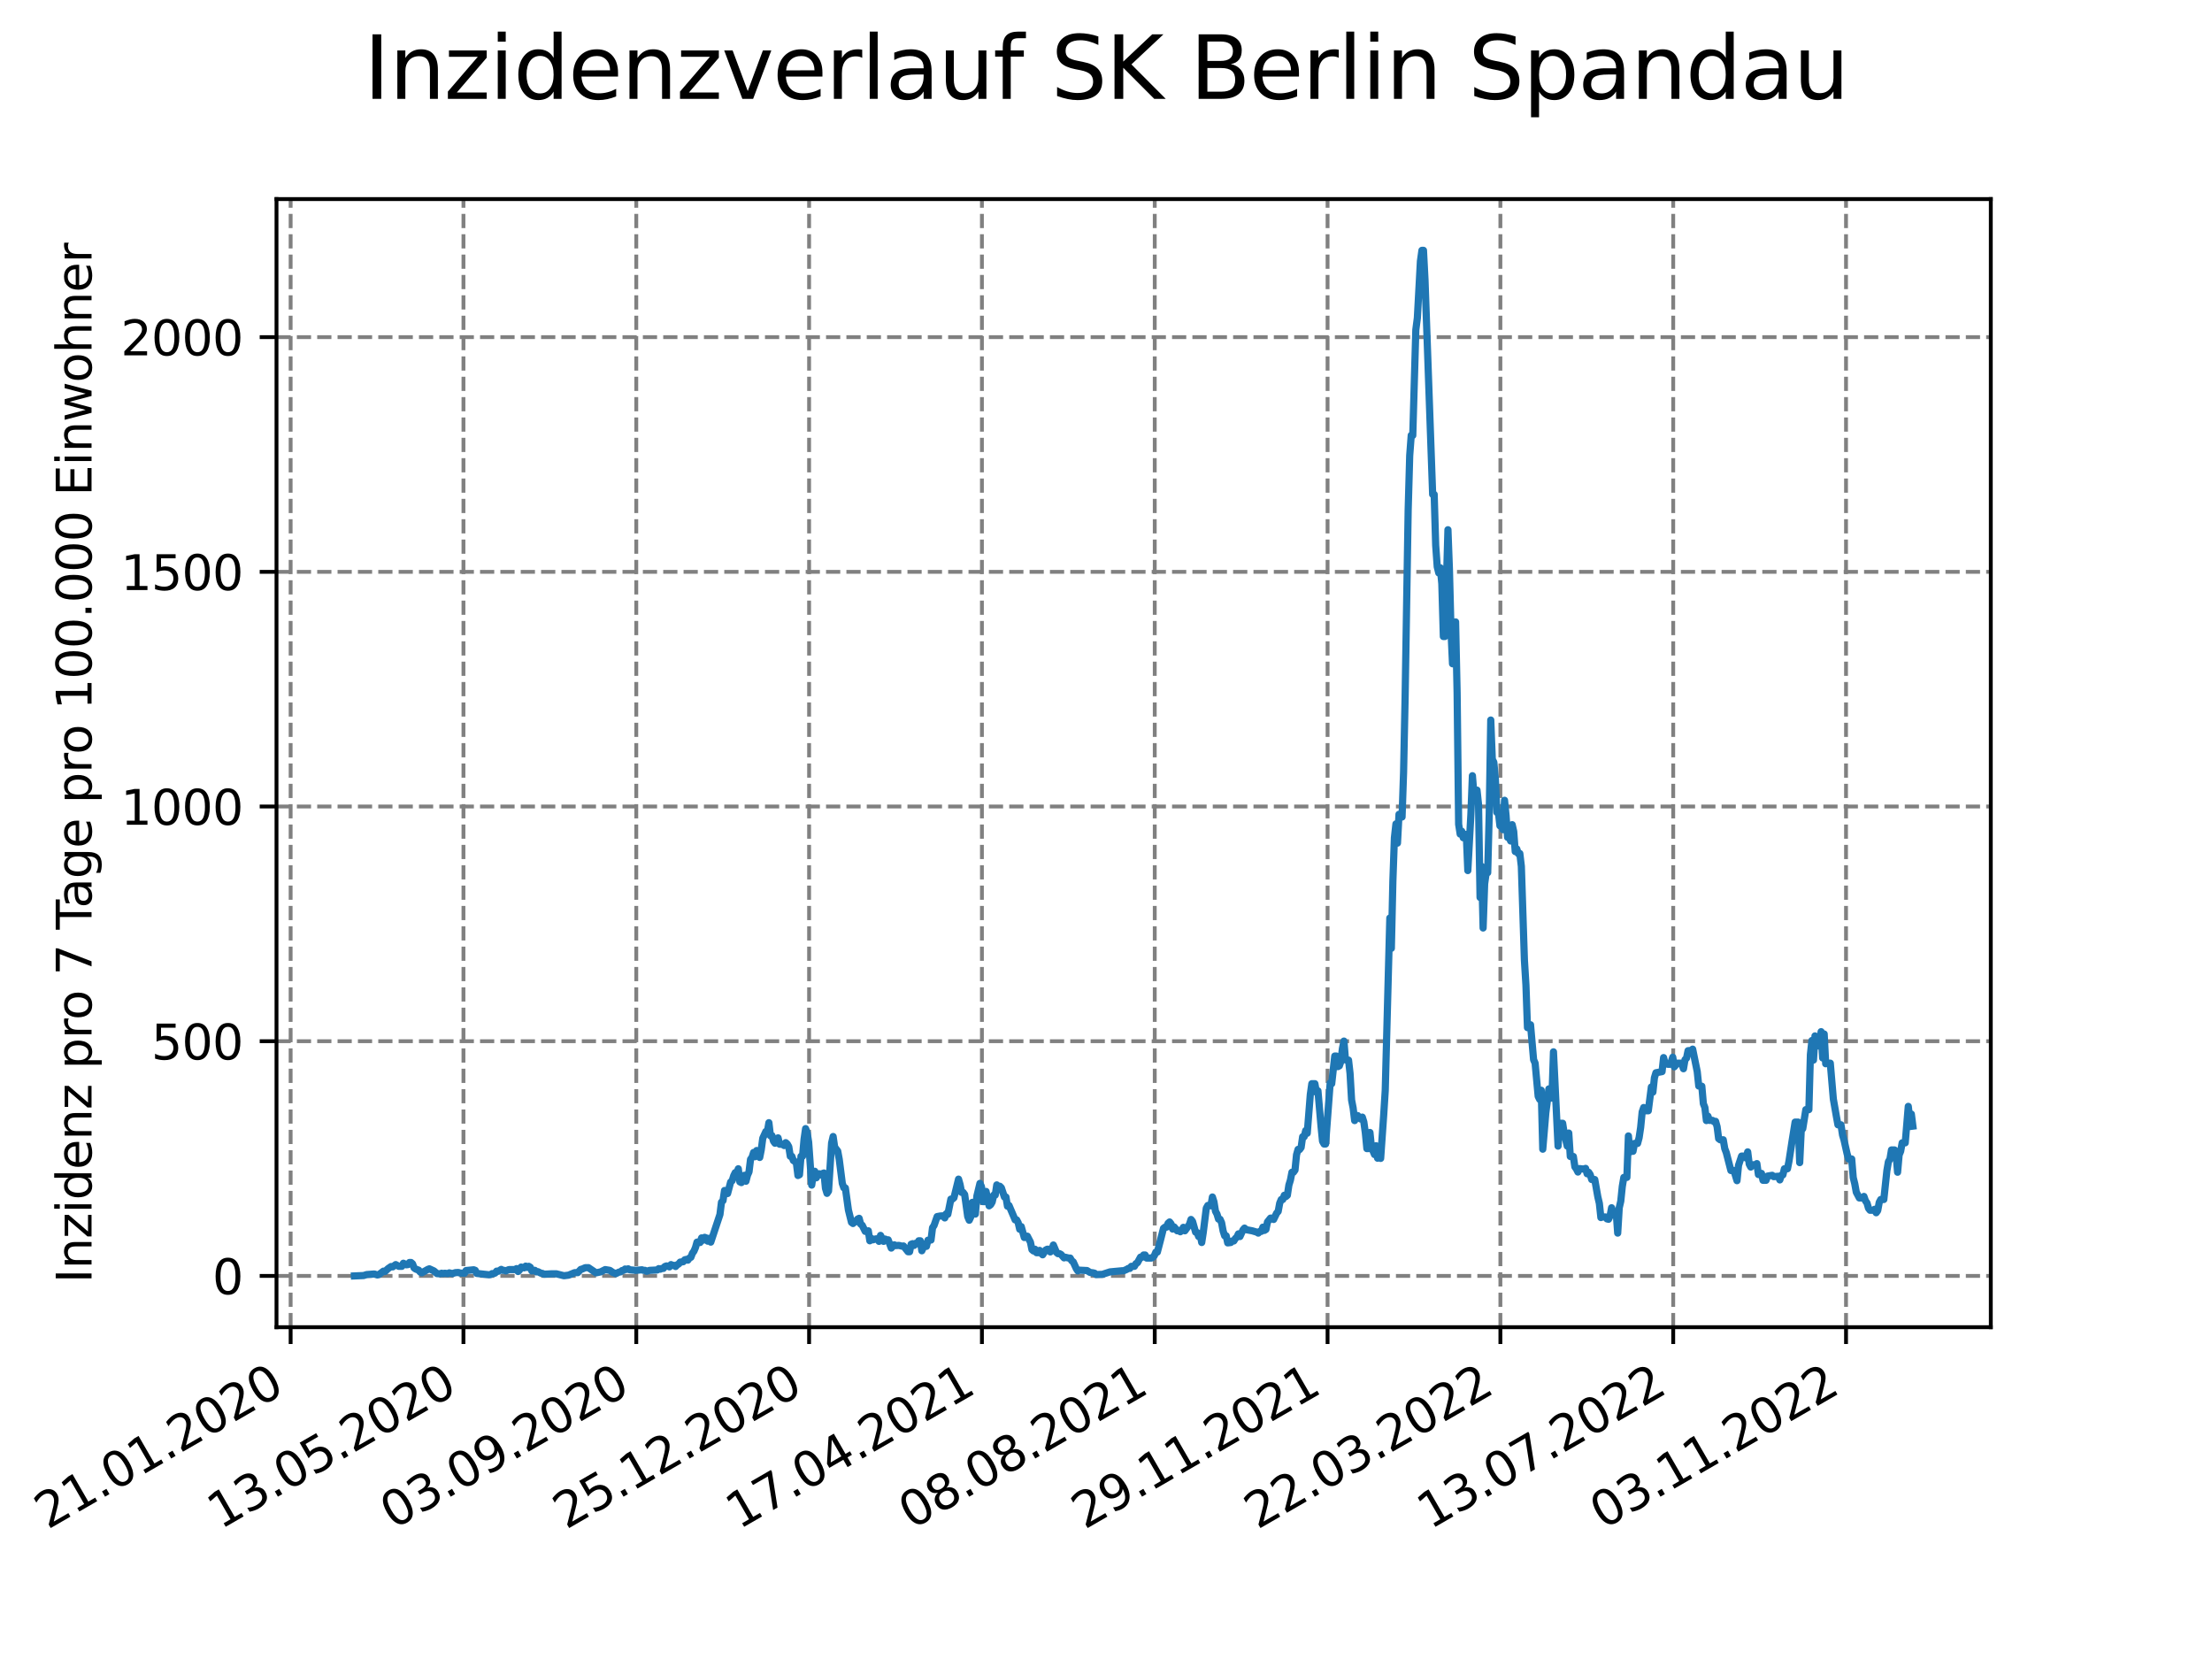 <?xml version="1.0" encoding="utf-8" standalone="no"?>
<!DOCTYPE svg PUBLIC "-//W3C//DTD SVG 1.1//EN"
  "http://www.w3.org/Graphics/SVG/1.1/DTD/svg11.dtd">
<svg xmlns:xlink="http://www.w3.org/1999/xlink" width="460.8pt" height="345.6pt" viewBox="0 0 460.8 345.6" xmlns="http://www.w3.org/2000/svg" version="1.1">
 <defs>
  <style type="text/css">*{stroke-linejoin: round; stroke-linecap: butt}</style>
 </defs>
 <g id="figure_1">
  <g id="patch_1">
   <path d="M 0 345.6 
L 460.8 345.6 
L 460.8 0 
L 0 0 
z
" style="fill: #ffffff"/>
  </g>
  <g id="axes_1">
   <g id="patch_2">
    <path d="M 57.6 276.48 
L 414.72 276.48 
L 414.72 41.472 
L 57.6 41.472 
z
" style="fill: #ffffff"/>
   </g>
   <g id="matplotlib.axis_1">
    <g id="xtick_1">
     <g id="line2d_1">
      <path d="M 60.544 276.48 
L 60.544 41.472 
" clip-path="url(#p9d4cff9868)" style="fill: none; stroke-dasharray: 2.96,1.28; stroke-dashoffset: 0; stroke: #808080; stroke-width: 0.8"/>
     </g>
     <g id="line2d_2">
      <defs>
       <path id="me81d58a08f" d="M 0 0 
L 0 3.5 
" style="stroke: #000000; stroke-width: 0.8"/>
      </defs>
      <g>
       <use xlink:href="#me81d58a08f" x="60.544" y="276.48" style="stroke: #000000; stroke-width: 0.8"/>
      </g>
     </g>
     <g id="text_1">
      <!-- 21.01.2020 -->
      <g transform="translate(9.919 318.689) rotate(-30) scale(0.1 -0.1)">
       <defs>
        <path id="DejaVuSans-32" d="M 1228 531 
L 3431 531 
L 3431 0 
L 469 0 
L 469 531 
Q 828 903 1448 1529 
Q 2069 2156 2228 2338 
Q 2531 2678 2651 2914 
Q 2772 3150 2772 3378 
Q 2772 3750 2511 3984 
Q 2250 4219 1831 4219 
Q 1534 4219 1204 4116 
Q 875 4013 500 3803 
L 500 4441 
Q 881 4594 1212 4672 
Q 1544 4750 1819 4750 
Q 2544 4750 2975 4387 
Q 3406 4025 3406 3419 
Q 3406 3131 3298 2873 
Q 3191 2616 2906 2266 
Q 2828 2175 2409 1742 
Q 1991 1309 1228 531 
z
" transform="scale(0.016)"/>
        <path id="DejaVuSans-31" d="M 794 531 
L 1825 531 
L 1825 4091 
L 703 3866 
L 703 4441 
L 1819 4666 
L 2450 4666 
L 2450 531 
L 3481 531 
L 3481 0 
L 794 0 
L 794 531 
z
" transform="scale(0.016)"/>
        <path id="DejaVuSans-2e" d="M 684 794 
L 1344 794 
L 1344 0 
L 684 0 
L 684 794 
z
" transform="scale(0.016)"/>
        <path id="DejaVuSans-30" d="M 2034 4250 
Q 1547 4250 1301 3770 
Q 1056 3291 1056 2328 
Q 1056 1369 1301 889 
Q 1547 409 2034 409 
Q 2525 409 2770 889 
Q 3016 1369 3016 2328 
Q 3016 3291 2770 3770 
Q 2525 4250 2034 4250 
z
M 2034 4750 
Q 2819 4750 3233 4129 
Q 3647 3509 3647 2328 
Q 3647 1150 3233 529 
Q 2819 -91 2034 -91 
Q 1250 -91 836 529 
Q 422 1150 422 2328 
Q 422 3509 836 4129 
Q 1250 4750 2034 4750 
z
" transform="scale(0.016)"/>
       </defs>
       <use xlink:href="#DejaVuSans-32"/>
       <use xlink:href="#DejaVuSans-31" x="63.623"/>
       <use xlink:href="#DejaVuSans-2e" x="127.246"/>
       <use xlink:href="#DejaVuSans-30" x="159.033"/>
       <use xlink:href="#DejaVuSans-31" x="222.656"/>
       <use xlink:href="#DejaVuSans-2e" x="286.279"/>
       <use xlink:href="#DejaVuSans-32" x="318.066"/>
       <use xlink:href="#DejaVuSans-30" x="381.689"/>
       <use xlink:href="#DejaVuSans-32" x="445.312"/>
       <use xlink:href="#DejaVuSans-30" x="508.936"/>
      </g>
     </g>
    </g>
    <g id="xtick_2">
     <g id="line2d_3">
      <path d="M 96.546 276.48 
L 96.546 41.472 
" clip-path="url(#p9d4cff9868)" style="fill: none; stroke-dasharray: 2.96,1.28; stroke-dashoffset: 0; stroke: #808080; stroke-width: 0.8"/>
     </g>
     <g id="line2d_4">
      <g>
       <use xlink:href="#me81d58a08f" x="96.546" y="276.48" style="stroke: #000000; stroke-width: 0.8"/>
      </g>
     </g>
     <g id="text_2">
      <!-- 13.05.2020 -->
      <g transform="translate(45.921 318.689) rotate(-30) scale(0.1 -0.1)">
       <defs>
        <path id="DejaVuSans-33" d="M 2597 2516 
Q 3050 2419 3304 2112 
Q 3559 1806 3559 1356 
Q 3559 666 3084 287 
Q 2609 -91 1734 -91 
Q 1441 -91 1130 -33 
Q 819 25 488 141 
L 488 750 
Q 750 597 1062 519 
Q 1375 441 1716 441 
Q 2309 441 2620 675 
Q 2931 909 2931 1356 
Q 2931 1769 2642 2001 
Q 2353 2234 1838 2234 
L 1294 2234 
L 1294 2753 
L 1863 2753 
Q 2328 2753 2575 2939 
Q 2822 3125 2822 3475 
Q 2822 3834 2567 4026 
Q 2313 4219 1838 4219 
Q 1578 4219 1281 4162 
Q 984 4106 628 3988 
L 628 4550 
Q 988 4650 1302 4700 
Q 1616 4750 1894 4750 
Q 2613 4750 3031 4423 
Q 3450 4097 3450 3541 
Q 3450 3153 3228 2886 
Q 3006 2619 2597 2516 
z
" transform="scale(0.016)"/>
        <path id="DejaVuSans-35" d="M 691 4666 
L 3169 4666 
L 3169 4134 
L 1269 4134 
L 1269 2991 
Q 1406 3038 1543 3061 
Q 1681 3084 1819 3084 
Q 2600 3084 3056 2656 
Q 3513 2228 3513 1497 
Q 3513 744 3044 326 
Q 2575 -91 1722 -91 
Q 1428 -91 1123 -41 
Q 819 9 494 109 
L 494 744 
Q 775 591 1075 516 
Q 1375 441 1709 441 
Q 2250 441 2565 725 
Q 2881 1009 2881 1497 
Q 2881 1984 2565 2268 
Q 2250 2553 1709 2553 
Q 1456 2553 1204 2497 
Q 953 2441 691 2322 
L 691 4666 
z
" transform="scale(0.016)"/>
       </defs>
       <use xlink:href="#DejaVuSans-31"/>
       <use xlink:href="#DejaVuSans-33" x="63.623"/>
       <use xlink:href="#DejaVuSans-2e" x="127.246"/>
       <use xlink:href="#DejaVuSans-30" x="159.033"/>
       <use xlink:href="#DejaVuSans-35" x="222.656"/>
       <use xlink:href="#DejaVuSans-2e" x="286.279"/>
       <use xlink:href="#DejaVuSans-32" x="318.066"/>
       <use xlink:href="#DejaVuSans-30" x="381.689"/>
       <use xlink:href="#DejaVuSans-32" x="445.312"/>
       <use xlink:href="#DejaVuSans-30" x="508.936"/>
      </g>
     </g>
    </g>
    <g id="xtick_3">
     <g id="line2d_5">
      <path d="M 132.548 276.48 
L 132.548 41.472 
" clip-path="url(#p9d4cff9868)" style="fill: none; stroke-dasharray: 2.96,1.28; stroke-dashoffset: 0; stroke: #808080; stroke-width: 0.8"/>
     </g>
     <g id="line2d_6">
      <g>
       <use xlink:href="#me81d58a08f" x="132.548" y="276.48" style="stroke: #000000; stroke-width: 0.8"/>
      </g>
     </g>
     <g id="text_3">
      <!-- 03.09.2020 -->
      <g transform="translate(81.923 318.689) rotate(-30) scale(0.1 -0.1)">
       <defs>
        <path id="DejaVuSans-39" d="M 703 97 
L 703 672 
Q 941 559 1184 500 
Q 1428 441 1663 441 
Q 2288 441 2617 861 
Q 2947 1281 2994 2138 
Q 2813 1869 2534 1725 
Q 2256 1581 1919 1581 
Q 1219 1581 811 2004 
Q 403 2428 403 3163 
Q 403 3881 828 4315 
Q 1253 4750 1959 4750 
Q 2769 4750 3195 4129 
Q 3622 3509 3622 2328 
Q 3622 1225 3098 567 
Q 2575 -91 1691 -91 
Q 1453 -91 1209 -44 
Q 966 3 703 97 
z
M 1959 2075 
Q 2384 2075 2632 2365 
Q 2881 2656 2881 3163 
Q 2881 3666 2632 3958 
Q 2384 4250 1959 4250 
Q 1534 4250 1286 3958 
Q 1038 3666 1038 3163 
Q 1038 2656 1286 2365 
Q 1534 2075 1959 2075 
z
" transform="scale(0.016)"/>
       </defs>
       <use xlink:href="#DejaVuSans-30"/>
       <use xlink:href="#DejaVuSans-33" x="63.623"/>
       <use xlink:href="#DejaVuSans-2e" x="127.246"/>
       <use xlink:href="#DejaVuSans-30" x="159.033"/>
       <use xlink:href="#DejaVuSans-39" x="222.656"/>
       <use xlink:href="#DejaVuSans-2e" x="286.279"/>
       <use xlink:href="#DejaVuSans-32" x="318.066"/>
       <use xlink:href="#DejaVuSans-30" x="381.689"/>
       <use xlink:href="#DejaVuSans-32" x="445.312"/>
       <use xlink:href="#DejaVuSans-30" x="508.936"/>
      </g>
     </g>
    </g>
    <g id="xtick_4">
     <g id="line2d_7">
      <path d="M 168.55 276.48 
L 168.55 41.472 
" clip-path="url(#p9d4cff9868)" style="fill: none; stroke-dasharray: 2.96,1.28; stroke-dashoffset: 0; stroke: #808080; stroke-width: 0.8"/>
     </g>
     <g id="line2d_8">
      <g>
       <use xlink:href="#me81d58a08f" x="168.55" y="276.48" style="stroke: #000000; stroke-width: 0.8"/>
      </g>
     </g>
     <g id="text_4">
      <!-- 25.12.2020 -->
      <g transform="translate(117.925 318.689) rotate(-30) scale(0.1 -0.1)">
       <use xlink:href="#DejaVuSans-32"/>
       <use xlink:href="#DejaVuSans-35" x="63.623"/>
       <use xlink:href="#DejaVuSans-2e" x="127.246"/>
       <use xlink:href="#DejaVuSans-31" x="159.033"/>
       <use xlink:href="#DejaVuSans-32" x="222.656"/>
       <use xlink:href="#DejaVuSans-2e" x="286.279"/>
       <use xlink:href="#DejaVuSans-32" x="318.066"/>
       <use xlink:href="#DejaVuSans-30" x="381.689"/>
       <use xlink:href="#DejaVuSans-32" x="445.312"/>
       <use xlink:href="#DejaVuSans-30" x="508.936"/>
      </g>
     </g>
    </g>
    <g id="xtick_5">
     <g id="line2d_9">
      <path d="M 204.552 276.48 
L 204.552 41.472 
" clip-path="url(#p9d4cff9868)" style="fill: none; stroke-dasharray: 2.96,1.28; stroke-dashoffset: 0; stroke: #808080; stroke-width: 0.8"/>
     </g>
     <g id="line2d_10">
      <g>
       <use xlink:href="#me81d58a08f" x="204.552" y="276.48" style="stroke: #000000; stroke-width: 0.8"/>
      </g>
     </g>
     <g id="text_5">
      <!-- 17.04.2021 -->
      <g transform="translate(153.927 318.689) rotate(-30) scale(0.1 -0.1)">
       <defs>
        <path id="DejaVuSans-37" d="M 525 4666 
L 3525 4666 
L 3525 4397 
L 1831 0 
L 1172 0 
L 2766 4134 
L 525 4134 
L 525 4666 
z
" transform="scale(0.016)"/>
        <path id="DejaVuSans-34" d="M 2419 4116 
L 825 1625 
L 2419 1625 
L 2419 4116 
z
M 2253 4666 
L 3047 4666 
L 3047 1625 
L 3713 1625 
L 3713 1100 
L 3047 1100 
L 3047 0 
L 2419 0 
L 2419 1100 
L 313 1100 
L 313 1709 
L 2253 4666 
z
" transform="scale(0.016)"/>
       </defs>
       <use xlink:href="#DejaVuSans-31"/>
       <use xlink:href="#DejaVuSans-37" x="63.623"/>
       <use xlink:href="#DejaVuSans-2e" x="127.246"/>
       <use xlink:href="#DejaVuSans-30" x="159.033"/>
       <use xlink:href="#DejaVuSans-34" x="222.656"/>
       <use xlink:href="#DejaVuSans-2e" x="286.279"/>
       <use xlink:href="#DejaVuSans-32" x="318.066"/>
       <use xlink:href="#DejaVuSans-30" x="381.689"/>
       <use xlink:href="#DejaVuSans-32" x="445.312"/>
       <use xlink:href="#DejaVuSans-31" x="508.936"/>
      </g>
     </g>
    </g>
    <g id="xtick_6">
     <g id="line2d_11">
      <path d="M 240.554 276.48 
L 240.554 41.472 
" clip-path="url(#p9d4cff9868)" style="fill: none; stroke-dasharray: 2.96,1.28; stroke-dashoffset: 0; stroke: #808080; stroke-width: 0.8"/>
     </g>
     <g id="line2d_12">
      <g>
       <use xlink:href="#me81d58a08f" x="240.554" y="276.48" style="stroke: #000000; stroke-width: 0.8"/>
      </g>
     </g>
     <g id="text_6">
      <!-- 08.08.2021 -->
      <g transform="translate(189.929 318.689) rotate(-30) scale(0.1 -0.1)">
       <defs>
        <path id="DejaVuSans-38" d="M 2034 2216 
Q 1584 2216 1326 1975 
Q 1069 1734 1069 1313 
Q 1069 891 1326 650 
Q 1584 409 2034 409 
Q 2484 409 2743 651 
Q 3003 894 3003 1313 
Q 3003 1734 2745 1975 
Q 2488 2216 2034 2216 
z
M 1403 2484 
Q 997 2584 770 2862 
Q 544 3141 544 3541 
Q 544 4100 942 4425 
Q 1341 4750 2034 4750 
Q 2731 4750 3128 4425 
Q 3525 4100 3525 3541 
Q 3525 3141 3298 2862 
Q 3072 2584 2669 2484 
Q 3125 2378 3379 2068 
Q 3634 1759 3634 1313 
Q 3634 634 3220 271 
Q 2806 -91 2034 -91 
Q 1263 -91 848 271 
Q 434 634 434 1313 
Q 434 1759 690 2068 
Q 947 2378 1403 2484 
z
M 1172 3481 
Q 1172 3119 1398 2916 
Q 1625 2713 2034 2713 
Q 2441 2713 2670 2916 
Q 2900 3119 2900 3481 
Q 2900 3844 2670 4047 
Q 2441 4250 2034 4250 
Q 1625 4250 1398 4047 
Q 1172 3844 1172 3481 
z
" transform="scale(0.016)"/>
       </defs>
       <use xlink:href="#DejaVuSans-30"/>
       <use xlink:href="#DejaVuSans-38" x="63.623"/>
       <use xlink:href="#DejaVuSans-2e" x="127.246"/>
       <use xlink:href="#DejaVuSans-30" x="159.033"/>
       <use xlink:href="#DejaVuSans-38" x="222.656"/>
       <use xlink:href="#DejaVuSans-2e" x="286.279"/>
       <use xlink:href="#DejaVuSans-32" x="318.066"/>
       <use xlink:href="#DejaVuSans-30" x="381.689"/>
       <use xlink:href="#DejaVuSans-32" x="445.312"/>
       <use xlink:href="#DejaVuSans-31" x="508.936"/>
      </g>
     </g>
    </g>
    <g id="xtick_7">
     <g id="line2d_13">
      <path d="M 276.556 276.48 
L 276.556 41.472 
" clip-path="url(#p9d4cff9868)" style="fill: none; stroke-dasharray: 2.96,1.28; stroke-dashoffset: 0; stroke: #808080; stroke-width: 0.8"/>
     </g>
     <g id="line2d_14">
      <g>
       <use xlink:href="#me81d58a08f" x="276.556" y="276.48" style="stroke: #000000; stroke-width: 0.8"/>
      </g>
     </g>
     <g id="text_7">
      <!-- 29.11.2021 -->
      <g transform="translate(225.931 318.689) rotate(-30) scale(0.1 -0.1)">
       <use xlink:href="#DejaVuSans-32"/>
       <use xlink:href="#DejaVuSans-39" x="63.623"/>
       <use xlink:href="#DejaVuSans-2e" x="127.246"/>
       <use xlink:href="#DejaVuSans-31" x="159.033"/>
       <use xlink:href="#DejaVuSans-31" x="222.656"/>
       <use xlink:href="#DejaVuSans-2e" x="286.279"/>
       <use xlink:href="#DejaVuSans-32" x="318.066"/>
       <use xlink:href="#DejaVuSans-30" x="381.689"/>
       <use xlink:href="#DejaVuSans-32" x="445.312"/>
       <use xlink:href="#DejaVuSans-31" x="508.936"/>
      </g>
     </g>
    </g>
    <g id="xtick_8">
     <g id="line2d_15">
      <path d="M 312.558 276.48 
L 312.558 41.472 
" clip-path="url(#p9d4cff9868)" style="fill: none; stroke-dasharray: 2.96,1.28; stroke-dashoffset: 0; stroke: #808080; stroke-width: 0.8"/>
     </g>
     <g id="line2d_16">
      <g>
       <use xlink:href="#me81d58a08f" x="312.558" y="276.48" style="stroke: #000000; stroke-width: 0.8"/>
      </g>
     </g>
     <g id="text_8">
      <!-- 22.03.2022 -->
      <g transform="translate(261.933 318.689) rotate(-30) scale(0.1 -0.1)">
       <use xlink:href="#DejaVuSans-32"/>
       <use xlink:href="#DejaVuSans-32" x="63.623"/>
       <use xlink:href="#DejaVuSans-2e" x="127.246"/>
       <use xlink:href="#DejaVuSans-30" x="159.033"/>
       <use xlink:href="#DejaVuSans-33" x="222.656"/>
       <use xlink:href="#DejaVuSans-2e" x="286.279"/>
       <use xlink:href="#DejaVuSans-32" x="318.066"/>
       <use xlink:href="#DejaVuSans-30" x="381.689"/>
       <use xlink:href="#DejaVuSans-32" x="445.312"/>
       <use xlink:href="#DejaVuSans-32" x="508.936"/>
      </g>
     </g>
    </g>
    <g id="xtick_9">
     <g id="line2d_17">
      <path d="M 348.56 276.48 
L 348.56 41.472 
" clip-path="url(#p9d4cff9868)" style="fill: none; stroke-dasharray: 2.96,1.28; stroke-dashoffset: 0; stroke: #808080; stroke-width: 0.8"/>
     </g>
     <g id="line2d_18">
      <g>
       <use xlink:href="#me81d58a08f" x="348.56" y="276.48" style="stroke: #000000; stroke-width: 0.8"/>
      </g>
     </g>
     <g id="text_9">
      <!-- 13.07.2022 -->
      <g transform="translate(297.935 318.689) rotate(-30) scale(0.1 -0.1)">
       <use xlink:href="#DejaVuSans-31"/>
       <use xlink:href="#DejaVuSans-33" x="63.623"/>
       <use xlink:href="#DejaVuSans-2e" x="127.246"/>
       <use xlink:href="#DejaVuSans-30" x="159.033"/>
       <use xlink:href="#DejaVuSans-37" x="222.656"/>
       <use xlink:href="#DejaVuSans-2e" x="286.279"/>
       <use xlink:href="#DejaVuSans-32" x="318.066"/>
       <use xlink:href="#DejaVuSans-30" x="381.689"/>
       <use xlink:href="#DejaVuSans-32" x="445.312"/>
       <use xlink:href="#DejaVuSans-32" x="508.936"/>
      </g>
     </g>
    </g>
    <g id="xtick_10">
     <g id="line2d_19">
      <path d="M 384.562 276.48 
L 384.562 41.472 
" clip-path="url(#p9d4cff9868)" style="fill: none; stroke-dasharray: 2.96,1.28; stroke-dashoffset: 0; stroke: #808080; stroke-width: 0.8"/>
     </g>
     <g id="line2d_20">
      <g>
       <use xlink:href="#me81d58a08f" x="384.562" y="276.48" style="stroke: #000000; stroke-width: 0.8"/>
      </g>
     </g>
     <g id="text_10">
      <!-- 03.11.2022 -->
      <g transform="translate(333.937 318.689) rotate(-30) scale(0.1 -0.1)">
       <use xlink:href="#DejaVuSans-30"/>
       <use xlink:href="#DejaVuSans-33" x="63.623"/>
       <use xlink:href="#DejaVuSans-2e" x="127.246"/>
       <use xlink:href="#DejaVuSans-31" x="159.033"/>
       <use xlink:href="#DejaVuSans-31" x="222.656"/>
       <use xlink:href="#DejaVuSans-2e" x="286.279"/>
       <use xlink:href="#DejaVuSans-32" x="318.066"/>
       <use xlink:href="#DejaVuSans-30" x="381.689"/>
       <use xlink:href="#DejaVuSans-32" x="445.312"/>
       <use xlink:href="#DejaVuSans-32" x="508.936"/>
      </g>
     </g>
    </g>
   </g>
   <g id="matplotlib.axis_2">
    <g id="ytick_1">
     <g id="line2d_21">
      <path d="M 57.6 265.798 
L 414.72 265.798 
" clip-path="url(#p9d4cff9868)" style="fill: none; stroke-dasharray: 2.96,1.28; stroke-dashoffset: 0; stroke: #808080; stroke-width: 0.8"/>
     </g>
     <g id="line2d_22">
      <defs>
       <path id="m20d7cfcac7" d="M 0 0 
L -3.5 0 
" style="stroke: #000000; stroke-width: 0.8"/>
      </defs>
      <g>
       <use xlink:href="#m20d7cfcac7" x="57.6" y="265.798" style="stroke: #000000; stroke-width: 0.8"/>
      </g>
     </g>
     <g id="text_11">
      <!-- 0 -->
      <g transform="translate(44.237 269.597) scale(0.1 -0.1)">
       <use xlink:href="#DejaVuSans-30"/>
      </g>
     </g>
    </g>
    <g id="ytick_2">
     <g id="line2d_23">
      <path d="M 57.6 216.905 
L 414.72 216.905 
" clip-path="url(#p9d4cff9868)" style="fill: none; stroke-dasharray: 2.96,1.28; stroke-dashoffset: 0; stroke: #808080; stroke-width: 0.8"/>
     </g>
     <g id="line2d_24">
      <g>
       <use xlink:href="#m20d7cfcac7" x="57.6" y="216.905" style="stroke: #000000; stroke-width: 0.8"/>
      </g>
     </g>
     <g id="text_12">
      <!-- 500 -->
      <g transform="translate(31.512 220.705) scale(0.1 -0.1)">
       <use xlink:href="#DejaVuSans-35"/>
       <use xlink:href="#DejaVuSans-30" x="63.623"/>
       <use xlink:href="#DejaVuSans-30" x="127.246"/>
      </g>
     </g>
    </g>
    <g id="ytick_3">
     <g id="line2d_25">
      <path d="M 57.6 168.013 
L 414.72 168.013 
" clip-path="url(#p9d4cff9868)" style="fill: none; stroke-dasharray: 2.96,1.28; stroke-dashoffset: 0; stroke: #808080; stroke-width: 0.8"/>
     </g>
     <g id="line2d_26">
      <g>
       <use xlink:href="#m20d7cfcac7" x="57.6" y="168.013" style="stroke: #000000; stroke-width: 0.8"/>
      </g>
     </g>
     <g id="text_13">
      <!-- 1000 -->
      <g transform="translate(25.15 171.812) scale(0.1 -0.1)">
       <use xlink:href="#DejaVuSans-31"/>
       <use xlink:href="#DejaVuSans-30" x="63.623"/>
       <use xlink:href="#DejaVuSans-30" x="127.246"/>
       <use xlink:href="#DejaVuSans-30" x="190.869"/>
      </g>
     </g>
    </g>
    <g id="ytick_4">
     <g id="line2d_27">
      <path d="M 57.6 119.121 
L 414.72 119.121 
" clip-path="url(#p9d4cff9868)" style="fill: none; stroke-dasharray: 2.96,1.28; stroke-dashoffset: 0; stroke: #808080; stroke-width: 0.8"/>
     </g>
     <g id="line2d_28">
      <g>
       <use xlink:href="#m20d7cfcac7" x="57.6" y="119.121" style="stroke: #000000; stroke-width: 0.8"/>
      </g>
     </g>
     <g id="text_14">
      <!-- 1500 -->
      <g transform="translate(25.15 122.92) scale(0.1 -0.1)">
       <use xlink:href="#DejaVuSans-31"/>
       <use xlink:href="#DejaVuSans-35" x="63.623"/>
       <use xlink:href="#DejaVuSans-30" x="127.246"/>
       <use xlink:href="#DejaVuSans-30" x="190.869"/>
      </g>
     </g>
    </g>
    <g id="ytick_5">
     <g id="line2d_29">
      <path d="M 57.6 70.228 
L 414.72 70.228 
" clip-path="url(#p9d4cff9868)" style="fill: none; stroke-dasharray: 2.96,1.28; stroke-dashoffset: 0; stroke: #808080; stroke-width: 0.8"/>
     </g>
     <g id="line2d_30">
      <g>
       <use xlink:href="#m20d7cfcac7" x="57.6" y="70.228" style="stroke: #000000; stroke-width: 0.8"/>
      </g>
     </g>
     <g id="text_15">
      <!-- 2000 -->
      <g transform="translate(25.15 74.027) scale(0.1 -0.1)">
       <use xlink:href="#DejaVuSans-32"/>
       <use xlink:href="#DejaVuSans-30" x="63.623"/>
       <use xlink:href="#DejaVuSans-30" x="127.246"/>
       <use xlink:href="#DejaVuSans-30" x="190.869"/>
      </g>
     </g>
    </g>
    <g id="text_16">
     <!-- Inzidenz pro 7 Tage pro 100.000 Einwohner -->
     <g transform="translate(19.07 267.301) rotate(-90) scale(0.1 -0.1)">
      <defs>
       <path id="DejaVuSans-49" d="M 628 4666 
L 1259 4666 
L 1259 0 
L 628 0 
L 628 4666 
z
" transform="scale(0.016)"/>
       <path id="DejaVuSans-6e" d="M 3513 2113 
L 3513 0 
L 2938 0 
L 2938 2094 
Q 2938 2591 2744 2837 
Q 2550 3084 2163 3084 
Q 1697 3084 1428 2787 
Q 1159 2491 1159 1978 
L 1159 0 
L 581 0 
L 581 3500 
L 1159 3500 
L 1159 2956 
Q 1366 3272 1645 3428 
Q 1925 3584 2291 3584 
Q 2894 3584 3203 3211 
Q 3513 2838 3513 2113 
z
" transform="scale(0.016)"/>
       <path id="DejaVuSans-7a" d="M 353 3500 
L 3084 3500 
L 3084 2975 
L 922 459 
L 3084 459 
L 3084 0 
L 275 0 
L 275 525 
L 2438 3041 
L 353 3041 
L 353 3500 
z
" transform="scale(0.016)"/>
       <path id="DejaVuSans-69" d="M 603 3500 
L 1178 3500 
L 1178 0 
L 603 0 
L 603 3500 
z
M 603 4863 
L 1178 4863 
L 1178 4134 
L 603 4134 
L 603 4863 
z
" transform="scale(0.016)"/>
       <path id="DejaVuSans-64" d="M 2906 2969 
L 2906 4863 
L 3481 4863 
L 3481 0 
L 2906 0 
L 2906 525 
Q 2725 213 2448 61 
Q 2172 -91 1784 -91 
Q 1150 -91 751 415 
Q 353 922 353 1747 
Q 353 2572 751 3078 
Q 1150 3584 1784 3584 
Q 2172 3584 2448 3432 
Q 2725 3281 2906 2969 
z
M 947 1747 
Q 947 1113 1208 752 
Q 1469 391 1925 391 
Q 2381 391 2643 752 
Q 2906 1113 2906 1747 
Q 2906 2381 2643 2742 
Q 2381 3103 1925 3103 
Q 1469 3103 1208 2742 
Q 947 2381 947 1747 
z
" transform="scale(0.016)"/>
       <path id="DejaVuSans-65" d="M 3597 1894 
L 3597 1613 
L 953 1613 
Q 991 1019 1311 708 
Q 1631 397 2203 397 
Q 2534 397 2845 478 
Q 3156 559 3463 722 
L 3463 178 
Q 3153 47 2828 -22 
Q 2503 -91 2169 -91 
Q 1331 -91 842 396 
Q 353 884 353 1716 
Q 353 2575 817 3079 
Q 1281 3584 2069 3584 
Q 2775 3584 3186 3129 
Q 3597 2675 3597 1894 
z
M 3022 2063 
Q 3016 2534 2758 2815 
Q 2500 3097 2075 3097 
Q 1594 3097 1305 2825 
Q 1016 2553 972 2059 
L 3022 2063 
z
" transform="scale(0.016)"/>
       <path id="DejaVuSans-20" transform="scale(0.016)"/>
       <path id="DejaVuSans-70" d="M 1159 525 
L 1159 -1331 
L 581 -1331 
L 581 3500 
L 1159 3500 
L 1159 2969 
Q 1341 3281 1617 3432 
Q 1894 3584 2278 3584 
Q 2916 3584 3314 3078 
Q 3713 2572 3713 1747 
Q 3713 922 3314 415 
Q 2916 -91 2278 -91 
Q 1894 -91 1617 61 
Q 1341 213 1159 525 
z
M 3116 1747 
Q 3116 2381 2855 2742 
Q 2594 3103 2138 3103 
Q 1681 3103 1420 2742 
Q 1159 2381 1159 1747 
Q 1159 1113 1420 752 
Q 1681 391 2138 391 
Q 2594 391 2855 752 
Q 3116 1113 3116 1747 
z
" transform="scale(0.016)"/>
       <path id="DejaVuSans-72" d="M 2631 2963 
Q 2534 3019 2420 3045 
Q 2306 3072 2169 3072 
Q 1681 3072 1420 2755 
Q 1159 2438 1159 1844 
L 1159 0 
L 581 0 
L 581 3500 
L 1159 3500 
L 1159 2956 
Q 1341 3275 1631 3429 
Q 1922 3584 2338 3584 
Q 2397 3584 2469 3576 
Q 2541 3569 2628 3553 
L 2631 2963 
z
" transform="scale(0.016)"/>
       <path id="DejaVuSans-6f" d="M 1959 3097 
Q 1497 3097 1228 2736 
Q 959 2375 959 1747 
Q 959 1119 1226 758 
Q 1494 397 1959 397 
Q 2419 397 2687 759 
Q 2956 1122 2956 1747 
Q 2956 2369 2687 2733 
Q 2419 3097 1959 3097 
z
M 1959 3584 
Q 2709 3584 3137 3096 
Q 3566 2609 3566 1747 
Q 3566 888 3137 398 
Q 2709 -91 1959 -91 
Q 1206 -91 779 398 
Q 353 888 353 1747 
Q 353 2609 779 3096 
Q 1206 3584 1959 3584 
z
" transform="scale(0.016)"/>
       <path id="DejaVuSans-54" d="M -19 4666 
L 3928 4666 
L 3928 4134 
L 2272 4134 
L 2272 0 
L 1638 0 
L 1638 4134 
L -19 4134 
L -19 4666 
z
" transform="scale(0.016)"/>
       <path id="DejaVuSans-61" d="M 2194 1759 
Q 1497 1759 1228 1600 
Q 959 1441 959 1056 
Q 959 750 1161 570 
Q 1363 391 1709 391 
Q 2188 391 2477 730 
Q 2766 1069 2766 1631 
L 2766 1759 
L 2194 1759 
z
M 3341 1997 
L 3341 0 
L 2766 0 
L 2766 531 
Q 2569 213 2275 61 
Q 1981 -91 1556 -91 
Q 1019 -91 701 211 
Q 384 513 384 1019 
Q 384 1609 779 1909 
Q 1175 2209 1959 2209 
L 2766 2209 
L 2766 2266 
Q 2766 2663 2505 2880 
Q 2244 3097 1772 3097 
Q 1472 3097 1187 3025 
Q 903 2953 641 2809 
L 641 3341 
Q 956 3463 1253 3523 
Q 1550 3584 1831 3584 
Q 2591 3584 2966 3190 
Q 3341 2797 3341 1997 
z
" transform="scale(0.016)"/>
       <path id="DejaVuSans-67" d="M 2906 1791 
Q 2906 2416 2648 2759 
Q 2391 3103 1925 3103 
Q 1463 3103 1205 2759 
Q 947 2416 947 1791 
Q 947 1169 1205 825 
Q 1463 481 1925 481 
Q 2391 481 2648 825 
Q 2906 1169 2906 1791 
z
M 3481 434 
Q 3481 -459 3084 -895 
Q 2688 -1331 1869 -1331 
Q 1566 -1331 1297 -1286 
Q 1028 -1241 775 -1147 
L 775 -588 
Q 1028 -725 1275 -790 
Q 1522 -856 1778 -856 
Q 2344 -856 2625 -561 
Q 2906 -266 2906 331 
L 2906 616 
Q 2728 306 2450 153 
Q 2172 0 1784 0 
Q 1141 0 747 490 
Q 353 981 353 1791 
Q 353 2603 747 3093 
Q 1141 3584 1784 3584 
Q 2172 3584 2450 3431 
Q 2728 3278 2906 2969 
L 2906 3500 
L 3481 3500 
L 3481 434 
z
" transform="scale(0.016)"/>
       <path id="DejaVuSans-45" d="M 628 4666 
L 3578 4666 
L 3578 4134 
L 1259 4134 
L 1259 2753 
L 3481 2753 
L 3481 2222 
L 1259 2222 
L 1259 531 
L 3634 531 
L 3634 0 
L 628 0 
L 628 4666 
z
" transform="scale(0.016)"/>
       <path id="DejaVuSans-77" d="M 269 3500 
L 844 3500 
L 1563 769 
L 2278 3500 
L 2956 3500 
L 3675 769 
L 4391 3500 
L 4966 3500 
L 4050 0 
L 3372 0 
L 2619 2869 
L 1863 0 
L 1184 0 
L 269 3500 
z
" transform="scale(0.016)"/>
       <path id="DejaVuSans-68" d="M 3513 2113 
L 3513 0 
L 2938 0 
L 2938 2094 
Q 2938 2591 2744 2837 
Q 2550 3084 2163 3084 
Q 1697 3084 1428 2787 
Q 1159 2491 1159 1978 
L 1159 0 
L 581 0 
L 581 4863 
L 1159 4863 
L 1159 2956 
Q 1366 3272 1645 3428 
Q 1925 3584 2291 3584 
Q 2894 3584 3203 3211 
Q 3513 2838 3513 2113 
z
" transform="scale(0.016)"/>
      </defs>
      <use xlink:href="#DejaVuSans-49"/>
      <use xlink:href="#DejaVuSans-6e" x="29.492"/>
      <use xlink:href="#DejaVuSans-7a" x="92.871"/>
      <use xlink:href="#DejaVuSans-69" x="145.361"/>
      <use xlink:href="#DejaVuSans-64" x="173.145"/>
      <use xlink:href="#DejaVuSans-65" x="236.621"/>
      <use xlink:href="#DejaVuSans-6e" x="298.145"/>
      <use xlink:href="#DejaVuSans-7a" x="361.523"/>
      <use xlink:href="#DejaVuSans-20" x="414.014"/>
      <use xlink:href="#DejaVuSans-70" x="445.801"/>
      <use xlink:href="#DejaVuSans-72" x="509.277"/>
      <use xlink:href="#DejaVuSans-6f" x="548.141"/>
      <use xlink:href="#DejaVuSans-20" x="609.322"/>
      <use xlink:href="#DejaVuSans-37" x="641.109"/>
      <use xlink:href="#DejaVuSans-20" x="704.732"/>
      <use xlink:href="#DejaVuSans-54" x="736.52"/>
      <use xlink:href="#DejaVuSans-61" x="781.104"/>
      <use xlink:href="#DejaVuSans-67" x="842.383"/>
      <use xlink:href="#DejaVuSans-65" x="905.859"/>
      <use xlink:href="#DejaVuSans-20" x="967.383"/>
      <use xlink:href="#DejaVuSans-70" x="999.17"/>
      <use xlink:href="#DejaVuSans-72" x="1062.646"/>
      <use xlink:href="#DejaVuSans-6f" x="1101.51"/>
      <use xlink:href="#DejaVuSans-20" x="1162.691"/>
      <use xlink:href="#DejaVuSans-31" x="1194.479"/>
      <use xlink:href="#DejaVuSans-30" x="1258.102"/>
      <use xlink:href="#DejaVuSans-30" x="1321.725"/>
      <use xlink:href="#DejaVuSans-2e" x="1385.348"/>
      <use xlink:href="#DejaVuSans-30" x="1417.135"/>
      <use xlink:href="#DejaVuSans-30" x="1480.758"/>
      <use xlink:href="#DejaVuSans-30" x="1544.381"/>
      <use xlink:href="#DejaVuSans-20" x="1608.004"/>
      <use xlink:href="#DejaVuSans-45" x="1639.791"/>
      <use xlink:href="#DejaVuSans-69" x="1702.975"/>
      <use xlink:href="#DejaVuSans-6e" x="1730.758"/>
      <use xlink:href="#DejaVuSans-77" x="1794.137"/>
      <use xlink:href="#DejaVuSans-6f" x="1875.924"/>
      <use xlink:href="#DejaVuSans-68" x="1937.105"/>
      <use xlink:href="#DejaVuSans-6e" x="2000.484"/>
      <use xlink:href="#DejaVuSans-65" x="2063.863"/>
      <use xlink:href="#DejaVuSans-72" x="2125.387"/>
     </g>
    </g>
   </g>
   <g id="line2d_31">
    <path d="M 73.833 265.798 
L 75.744 265.718 
L 76.382 265.518 
L 77.975 265.398 
L 78.612 265.598 
L 78.93 265.518 
L 79.886 264.798 
L 80.205 264.878 
L 80.842 264.278 
L 81.479 263.838 
L 81.798 263.918 
L 82.435 263.438 
L 83.072 263.798 
L 83.709 263.798 
L 84.028 263.158 
L 84.665 263.478 
L 84.984 263.438 
L 85.302 262.998 
L 85.621 262.998 
L 85.94 263.278 
L 86.258 264.118 
L 86.577 264.358 
L 87.214 264.598 
L 87.533 264.998 
L 87.851 265.158 
L 89.126 264.438 
L 89.444 264.318 
L 90.4 264.758 
L 91.037 265.318 
L 91.674 265.358 
L 91.993 265.238 
L 92.312 265.318 
L 92.63 265.238 
L 93.267 265.318 
L 93.586 265.158 
L 94.223 265.318 
L 94.86 265.118 
L 95.498 265.078 
L 95.816 265.198 
L 96.772 265.238 
L 97.091 264.678 
L 98.684 264.518 
L 99.002 264.638 
L 99.321 265.278 
L 101.87 265.558 
L 102.188 265.518 
L 102.507 265.318 
L 102.825 265.318 
L 103.144 265.198 
L 103.463 264.798 
L 103.781 264.838 
L 104.418 264.438 
L 104.737 264.638 
L 105.056 264.638 
L 105.374 264.758 
L 106.011 264.478 
L 107.286 264.478 
L 107.604 264.278 
L 107.923 264.878 
L 108.242 264.558 
L 108.56 263.958 
L 109.197 264.118 
L 109.516 263.758 
L 109.835 264.038 
L 110.153 263.798 
L 110.472 263.998 
L 110.79 264.758 
L 111.109 264.638 
L 111.428 264.638 
L 111.746 264.958 
L 112.065 264.918 
L 112.702 265.238 
L 113.021 265.278 
L 113.339 265.438 
L 114.932 265.358 
L 115.569 265.358 
L 115.888 265.358 
L 116.525 265.518 
L 117.481 265.758 
L 118.118 265.678 
L 118.437 265.638 
L 119.711 265.118 
L 120.348 265.118 
L 120.986 264.438 
L 121.304 264.358 
L 121.941 264.078 
L 122.579 264.078 
L 124.172 265.158 
L 125.128 264.958 
L 126.083 264.478 
L 127.039 264.638 
L 127.676 265.078 
L 128.314 265.318 
L 128.951 264.998 
L 129.269 264.958 
L 129.588 264.678 
L 129.907 264.638 
L 130.225 264.358 
L 130.544 264.438 
L 130.862 264.318 
L 131.181 264.518 
L 132.455 264.638 
L 133.73 264.518 
L 134.048 264.638 
L 134.367 264.638 
L 134.686 264.838 
L 135.323 264.638 
L 136.916 264.558 
L 137.234 264.278 
L 137.553 264.398 
L 137.872 264.238 
L 138.19 264.238 
L 138.509 263.838 
L 138.827 263.718 
L 139.146 263.758 
L 139.465 263.918 
L 139.783 263.438 
L 140.102 263.598 
L 140.42 263.598 
L 140.739 263.838 
L 141.058 263.478 
L 141.376 263.318 
L 141.695 262.918 
L 142.332 262.838 
L 142.651 262.438 
L 142.969 262.358 
L 143.288 262.518 
L 143.606 262.078 
L 143.925 261.918 
L 144.244 261.078 
L 144.562 260.638 
L 144.881 259.878 
L 145.199 258.758 
L 145.518 258.718 
L 145.837 258.838 
L 146.155 257.878 
L 146.474 258.358 
L 146.792 257.758 
L 147.111 257.878 
L 147.43 258.558 
L 147.748 257.958 
L 148.067 258.758 
L 149.978 252.998 
L 150.297 250.438 
L 150.616 250.118 
L 150.934 247.998 
L 151.253 248.198 
L 151.571 248.638 
L 152.209 246.237 
L 152.527 245.957 
L 152.846 244.917 
L 153.164 244.277 
L 153.483 244.357 
L 153.802 243.477 
L 154.12 246.197 
L 154.439 246.357 
L 155.076 244.837 
L 155.395 246.077 
L 155.713 244.837 
L 156.032 244.117 
L 156.35 241.517 
L 156.669 241.077 
L 156.988 240.077 
L 157.306 240.957 
L 157.625 239.677 
L 157.943 240.757 
L 158.262 241.117 
L 158.581 239.517 
L 158.899 237.117 
L 159.536 235.717 
L 159.855 235.797 
L 160.174 233.877 
L 160.492 236.597 
L 160.811 236.557 
L 161.129 237.717 
L 161.448 238.157 
L 161.767 237.757 
L 162.085 237.037 
L 162.404 238.357 
L 163.041 238.397 
L 163.36 238.637 
L 163.678 238.037 
L 163.997 238.317 
L 164.315 238.877 
L 164.634 240.877 
L 164.953 240.877 
L 165.271 241.757 
L 165.59 241.957 
L 165.908 242.317 
L 166.227 244.877 
L 166.546 244.717 
L 166.864 240.877 
L 167.183 240.877 
L 167.501 237.317 
L 167.82 235.117 
L 168.139 235.917 
L 168.457 237.957 
L 169.094 246.877 
L 169.413 244.757 
L 169.732 243.997 
L 170.05 245.357 
L 170.369 244.677 
L 170.687 244.517 
L 171.006 244.757 
L 171.325 244.477 
L 171.643 244.357 
L 171.962 247.558 
L 172.28 248.598 
L 172.599 248.118 
L 173.236 238.117 
L 173.555 236.757 
L 173.873 238.957 
L 174.511 239.797 
L 174.829 241.517 
L 175.466 246.517 
L 175.785 247.438 
L 176.104 247.478 
L 176.741 252.078 
L 177.378 254.638 
L 177.697 254.878 
L 178.015 254.518 
L 178.334 254.518 
L 178.652 253.958 
L 178.971 253.798 
L 179.29 254.998 
L 179.608 255.238 
L 180.246 256.518 
L 180.564 256.518 
L 180.883 256.398 
L 181.201 258.478 
L 181.52 257.958 
L 181.839 258.278 
L 182.476 258.078 
L 182.794 258.078 
L 183.113 258.598 
L 183.432 257.358 
L 184.069 258.598 
L 184.387 258.118 
L 184.706 258.278 
L 185.025 258.278 
L 185.662 259.998 
L 186.299 259.318 
L 186.618 259.478 
L 187.255 259.438 
L 187.892 259.598 
L 188.211 259.558 
L 189.166 260.758 
L 189.485 260.758 
L 189.804 259.198 
L 190.122 259.078 
L 190.441 259.438 
L 190.759 258.998 
L 191.078 259.078 
L 191.397 258.478 
L 191.715 258.478 
L 192.034 260.558 
L 192.671 259.158 
L 192.99 259.638 
L 193.308 258.358 
L 193.945 258.318 
L 194.264 255.758 
L 194.583 255.278 
L 195.22 253.438 
L 195.857 253.318 
L 196.494 253.278 
L 196.813 253.718 
L 197.131 252.838 
L 197.45 252.958 
L 198.087 249.798 
L 198.406 249.798 
L 198.724 249.518 
L 199.68 245.637 
L 199.999 246.757 
L 200.317 248.398 
L 200.636 248.398 
L 200.955 248.838 
L 201.592 253.438 
L 201.91 254.198 
L 202.229 253.518 
L 202.548 250.478 
L 202.866 250.478 
L 203.185 252.918 
L 203.503 249.158 
L 204.141 246.517 
L 204.459 247.198 
L 204.778 250.318 
L 205.096 250.318 
L 205.415 248.198 
L 206.052 251.198 
L 206.371 250.958 
L 206.689 250.398 
L 207.008 248.958 
L 207.327 248.958 
L 207.645 246.837 
L 207.964 247.238 
L 208.282 247.118 
L 208.601 247.438 
L 209.238 249.358 
L 209.557 249.358 
L 209.875 251.278 
L 210.194 251.118 
L 211.15 253.358 
L 211.468 254.118 
L 211.787 254.118 
L 212.106 254.718 
L 212.424 256.078 
L 212.743 255.518 
L 213.38 257.798 
L 213.699 257.518 
L 214.017 257.518 
L 214.654 258.758 
L 214.973 260.318 
L 215.292 260.598 
L 215.61 260.238 
L 215.929 260.958 
L 216.247 260.958 
L 216.566 260.478 
L 216.885 261.078 
L 217.203 261.398 
L 217.84 260.398 
L 218.159 260.238 
L 218.478 260.238 
L 218.796 260.798 
L 219.115 260.358 
L 219.433 259.358 
L 220.071 260.878 
L 220.389 261.158 
L 220.708 261.158 
L 221.026 261.318 
L 221.664 262.038 
L 221.982 261.918 
L 222.619 262.078 
L 222.938 262.078 
L 223.257 262.638 
L 223.575 262.878 
L 224.212 264.278 
L 224.531 264.758 
L 224.85 264.598 
L 226.443 264.678 
L 227.08 265.078 
L 227.717 265.158 
L 228.036 265.238 
L 228.354 265.518 
L 229.31 265.478 
L 229.629 265.478 
L 231.222 264.958 
L 233.77 264.718 
L 234.089 264.718 
L 234.726 264.438 
L 235.045 264.238 
L 235.363 264.238 
L 235.682 263.798 
L 236.319 263.798 
L 236.638 263.238 
L 236.957 263.038 
L 237.594 261.878 
L 237.912 261.918 
L 238.231 261.438 
L 238.55 261.438 
L 238.868 262.078 
L 239.824 262.078 
L 240.143 261.918 
L 240.461 261.598 
L 240.78 260.838 
L 241.098 260.838 
L 241.736 258.398 
L 242.373 255.878 
L 242.691 255.638 
L 243.01 255.638 
L 243.329 254.838 
L 243.647 254.558 
L 243.966 254.958 
L 244.284 256.038 
L 244.603 255.598 
L 245.24 256.398 
L 245.559 256.318 
L 245.877 256.598 
L 246.196 256.358 
L 246.515 255.678 
L 246.833 256.398 
L 247.47 255.518 
L 247.789 255.038 
L 248.108 254.038 
L 248.426 254.438 
L 249.063 256.678 
L 249.382 256.758 
L 249.701 257.598 
L 250.019 257.198 
L 250.338 258.838 
L 250.656 256.758 
L 251.294 251.678 
L 251.612 251.118 
L 251.931 251.078 
L 252.249 251.198 
L 252.568 249.358 
L 252.887 250.358 
L 253.205 252.318 
L 253.524 252.918 
L 253.842 253.958 
L 254.161 253.998 
L 254.48 254.718 
L 254.798 256.438 
L 255.117 257.438 
L 255.435 257.438 
L 255.754 258.918 
L 256.391 258.838 
L 256.71 258.518 
L 257.028 258.518 
L 257.347 257.998 
L 257.666 257.718 
L 257.984 257.038 
L 258.303 257.598 
L 258.94 256.198 
L 259.259 255.838 
L 259.577 256.158 
L 260.852 256.398 
L 261.807 256.678 
L 262.126 256.878 
L 262.445 256.518 
L 262.763 256.518 
L 263.082 255.638 
L 263.4 256.318 
L 263.719 256.118 
L 264.038 254.558 
L 264.675 253.758 
L 264.993 253.758 
L 265.312 254.038 
L 265.949 252.718 
L 266.268 252.358 
L 266.586 250.638 
L 266.905 249.878 
L 267.224 249.878 
L 267.542 248.998 
L 267.861 249.278 
L 268.179 248.998 
L 268.498 246.877 
L 268.817 245.837 
L 269.135 244.197 
L 269.454 244.197 
L 269.772 243.757 
L 270.091 240.557 
L 270.41 239.437 
L 270.728 239.477 
L 271.047 239.037 
L 271.365 236.797 
L 271.684 236.797 
L 272.003 235.517 
L 272.321 236.077 
L 272.958 228.037 
L 273.277 225.757 
L 273.914 225.757 
L 274.233 227.557 
L 274.551 227.237 
L 275.189 234.517 
L 275.507 237.757 
L 275.826 238.317 
L 276.144 238.317 
L 277.1 225.597 
L 277.419 225.757 
L 278.056 219.997 
L 278.375 219.997 
L 278.693 222.197 
L 279.012 222.037 
L 279.33 221.117 
L 279.649 218.437 
L 279.968 216.877 
L 280.286 220.797 
L 280.923 220.837 
L 281.242 223.637 
L 281.561 229.157 
L 281.879 230.797 
L 282.198 233.437 
L 282.516 232.397 
L 282.835 232.397 
L 283.154 232.917 
L 283.472 233.117 
L 283.791 232.717 
L 284.109 233.717 
L 284.428 235.997 
L 284.747 239.277 
L 285.065 239.277 
L 285.384 235.917 
L 285.702 238.997 
L 286.34 240.517 
L 286.658 238.677 
L 286.977 241.277 
L 287.295 240.997 
L 287.614 241.317 
L 288.251 232.237 
L 288.57 227.157 
L 289.526 191.237 
L 289.844 197.557 
L 290.163 183.516 
L 290.481 174.516 
L 290.8 171.636 
L 291.119 175.636 
L 291.437 169.636 
L 291.756 170.036 
L 292.074 170.196 
L 292.393 160.836 
L 292.712 145.236 
L 293.349 106.195 
L 293.668 94.915 
L 293.986 90.675 
L 294.305 90.715 
L 294.942 68.714 
L 295.261 66.234 
L 295.898 54.434 
L 296.216 52.154 
L 296.535 52.154 
L 296.854 58.314 
L 298.447 102.995 
L 298.765 102.995 
L 299.084 113.635 
L 299.402 118.075 
L 299.721 119.355 
L 300.04 118.275 
L 300.358 121.595 
L 300.677 132.596 
L 300.995 132.596 
L 301.633 110.355 
L 301.951 118.915 
L 302.27 131.436 
L 302.588 138.276 
L 302.907 129.595 
L 303.226 129.555 
L 303.544 144.276 
L 303.863 171.716 
L 304.181 173.756 
L 304.5 173.156 
L 304.819 174.516 
L 305.137 173.796 
L 305.456 173.836 
L 305.774 181.356 
L 306.412 169.676 
L 306.73 161.596 
L 307.049 165.476 
L 307.367 164.596 
L 307.686 164.596 
L 308.005 167.596 
L 308.323 186.956 
L 308.642 180.476 
L 308.96 193.317 
L 309.279 184.116 
L 309.598 181.836 
L 309.916 181.796 
L 310.235 169.476 
L 310.553 149.996 
L 310.872 158.196 
L 311.191 158.796 
L 311.509 162.236 
L 311.828 169.236 
L 312.146 169.276 
L 312.465 172.036 
L 312.784 171.276 
L 313.102 172.836 
L 313.421 166.716 
L 313.739 169.876 
L 314.058 174.436 
L 314.377 174.436 
L 314.695 175.196 
L 315.014 171.796 
L 315.332 173.196 
L 315.651 177.396 
L 315.97 176.836 
L 316.288 177.836 
L 316.607 177.796 
L 316.925 180.476 
L 317.563 200.037 
L 317.881 205.197 
L 318.2 214.077 
L 318.518 213.437 
L 318.837 213.477 
L 319.474 220.757 
L 319.793 221.477 
L 320.43 228.397 
L 320.749 229.037 
L 321.067 227.117 
L 321.386 239.397 
L 322.023 231.837 
L 322.66 226.837 
L 322.979 226.837 
L 323.297 228.757 
L 323.616 219.117 
L 324.572 238.757 
L 324.89 233.997 
L 325.528 233.997 
L 325.846 236.037 
L 326.483 238.757 
L 326.802 236.037 
L 327.121 240.917 
L 327.758 240.917 
L 328.076 243.077 
L 328.395 243.517 
L 328.714 244.157 
L 329.032 243.437 
L 329.669 243.517 
L 329.988 243.517 
L 330.307 243.397 
L 330.625 244.517 
L 330.944 244.197 
L 331.262 244.677 
L 331.581 245.717 
L 332.218 245.717 
L 332.855 249.318 
L 333.174 250.678 
L 333.493 253.638 
L 333.811 253.518 
L 334.448 253.518 
L 334.767 253.918 
L 335.086 253.998 
L 335.404 253.318 
L 335.723 251.598 
L 336.041 252.478 
L 336.679 252.478 
L 336.997 256.878 
L 337.316 251.598 
L 337.634 250.238 
L 337.953 247.158 
L 338.272 245.277 
L 338.909 245.277 
L 339.227 236.637 
L 339.546 239.997 
L 339.865 239.357 
L 340.183 239.837 
L 340.502 238.197 
L 341.139 238.197 
L 341.458 236.997 
L 341.776 234.877 
L 342.095 231.637 
L 342.413 230.717 
L 342.732 231.397 
L 343.369 231.397 
L 344.006 226.437 
L 344.325 227.517 
L 344.644 224.517 
L 344.962 223.477 
L 346.237 223.237 
L 346.555 220.317 
L 346.874 221.597 
L 347.511 221.717 
L 347.83 221.717 
L 348.148 221.197 
L 348.467 220.237 
L 348.785 222.237 
L 349.423 221.477 
L 350.06 221.477 
L 350.379 221.757 
L 350.697 222.637 
L 351.016 220.757 
L 351.334 220.437 
L 351.653 218.877 
L 352.29 218.837 
L 352.609 218.557 
L 353.565 223.237 
L 353.883 226.237 
L 354.52 226.277 
L 354.839 229.917 
L 355.158 230.717 
L 355.476 233.437 
L 355.795 232.517 
L 356.113 233.397 
L 356.751 233.397 
L 357.069 233.677 
L 357.388 233.597 
L 357.706 234.717 
L 358.025 237.197 
L 358.344 237.437 
L 358.981 237.437 
L 359.299 239.277 
L 359.618 240.117 
L 360.574 243.837 
L 361.211 243.837 
L 361.848 245.957 
L 362.167 242.757 
L 362.804 240.837 
L 363.441 240.837 
L 363.76 241.237 
L 364.078 239.957 
L 364.397 242.517 
L 364.716 243.117 
L 365.034 242.637 
L 365.671 242.637 
L 365.99 242.397 
L 366.309 244.677 
L 366.946 244.437 
L 367.264 245.877 
L 367.902 245.877 
L 368.22 244.997 
L 369.176 244.837 
L 369.495 245.117 
L 370.45 245.037 
L 370.769 245.797 
L 371.088 244.837 
L 371.406 244.757 
L 371.725 243.477 
L 372.362 243.477 
L 372.681 241.877 
L 373.318 237.717 
L 373.955 233.757 
L 374.592 233.757 
L 374.911 242.197 
L 375.229 235.517 
L 375.548 235.117 
L 376.185 231.157 
L 376.822 231.157 
L 377.141 219.677 
L 377.46 216.757 
L 377.778 220.837 
L 378.097 215.797 
L 378.415 217.877 
L 379.053 217.877 
L 379.371 214.917 
L 379.69 220.397 
L 380.008 215.397 
L 380.327 221.597 
L 380.646 221.477 
L 381.283 221.477 
L 381.92 228.957 
L 382.557 232.597 
L 382.876 234.317 
L 383.513 234.317 
L 383.832 236.437 
L 384.15 237.517 
L 384.787 240.357 
L 385.106 241.437 
L 385.743 241.437 
L 386.062 245.317 
L 386.38 246.597 
L 386.699 248.358 
L 387.336 249.558 
L 387.973 249.558 
L 388.292 249.238 
L 388.611 250.158 
L 388.929 250.598 
L 389.248 251.718 
L 389.566 252.118 
L 390.204 252.118 
L 390.522 251.918 
L 390.841 252.638 
L 391.159 252.198 
L 391.478 250.478 
L 391.797 249.878 
L 392.434 249.878 
L 393.071 243.877 
L 393.39 241.997 
L 393.708 241.477 
L 394.027 239.557 
L 394.664 239.557 
L 394.983 240.437 
L 395.301 244.197 
L 395.62 240.597 
L 395.938 239.837 
L 396.257 238.077 
L 396.894 238.077 
L 397.531 230.477 
L 397.85 233.157 
L 398.169 232.077 
L 398.487 234.597 
L 398.487 234.597 
" clip-path="url(#p9d4cff9868)" style="fill: none; stroke: #1f77b4; stroke-width: 1.5; stroke-linecap: square"/>
   </g>
   <g id="patch_3">
    <path d="M 57.6 276.48 
L 57.6 41.472 
" style="fill: none; stroke: #000000; stroke-width: 0.8; stroke-linejoin: miter; stroke-linecap: square"/>
   </g>
   <g id="patch_4">
    <path d="M 414.72 276.48 
L 414.72 41.472 
" style="fill: none; stroke: #000000; stroke-width: 0.8; stroke-linejoin: miter; stroke-linecap: square"/>
   </g>
   <g id="patch_5">
    <path d="M 57.6 276.48 
L 414.72 276.48 
" style="fill: none; stroke: #000000; stroke-width: 0.8; stroke-linejoin: miter; stroke-linecap: square"/>
   </g>
   <g id="patch_6">
    <path d="M 57.6 41.472 
L 414.72 41.472 
" style="fill: none; stroke: #000000; stroke-width: 0.8; stroke-linejoin: miter; stroke-linecap: square"/>
   </g>
  </g>
  <g id="text_17">
   <!-- Inzidenzverlauf SK Berlin Spandau -->
   <g transform="translate(75.794 20.589) scale(0.18 -0.18)">
    <defs>
     <path id="DejaVuSans-76" d="M 191 3500 
L 800 3500 
L 1894 563 
L 2988 3500 
L 3597 3500 
L 2284 0 
L 1503 0 
L 191 3500 
z
" transform="scale(0.016)"/>
     <path id="DejaVuSans-6c" d="M 603 4863 
L 1178 4863 
L 1178 0 
L 603 0 
L 603 4863 
z
" transform="scale(0.016)"/>
     <path id="DejaVuSans-75" d="M 544 1381 
L 544 3500 
L 1119 3500 
L 1119 1403 
Q 1119 906 1312 657 
Q 1506 409 1894 409 
Q 2359 409 2629 706 
Q 2900 1003 2900 1516 
L 2900 3500 
L 3475 3500 
L 3475 0 
L 2900 0 
L 2900 538 
Q 2691 219 2414 64 
Q 2138 -91 1772 -91 
Q 1169 -91 856 284 
Q 544 659 544 1381 
z
M 1991 3584 
L 1991 3584 
z
" transform="scale(0.016)"/>
     <path id="DejaVuSans-66" d="M 2375 4863 
L 2375 4384 
L 1825 4384 
Q 1516 4384 1395 4259 
Q 1275 4134 1275 3809 
L 1275 3500 
L 2222 3500 
L 2222 3053 
L 1275 3053 
L 1275 0 
L 697 0 
L 697 3053 
L 147 3053 
L 147 3500 
L 697 3500 
L 697 3744 
Q 697 4328 969 4595 
Q 1241 4863 1831 4863 
L 2375 4863 
z
" transform="scale(0.016)"/>
     <path id="DejaVuSans-53" d="M 3425 4513 
L 3425 3897 
Q 3066 4069 2747 4153 
Q 2428 4238 2131 4238 
Q 1616 4238 1336 4038 
Q 1056 3838 1056 3469 
Q 1056 3159 1242 3001 
Q 1428 2844 1947 2747 
L 2328 2669 
Q 3034 2534 3370 2195 
Q 3706 1856 3706 1288 
Q 3706 609 3251 259 
Q 2797 -91 1919 -91 
Q 1588 -91 1214 -16 
Q 841 59 441 206 
L 441 856 
Q 825 641 1194 531 
Q 1563 422 1919 422 
Q 2459 422 2753 634 
Q 3047 847 3047 1241 
Q 3047 1584 2836 1778 
Q 2625 1972 2144 2069 
L 1759 2144 
Q 1053 2284 737 2584 
Q 422 2884 422 3419 
Q 422 4038 858 4394 
Q 1294 4750 2059 4750 
Q 2388 4750 2728 4690 
Q 3069 4631 3425 4513 
z
" transform="scale(0.016)"/>
     <path id="DejaVuSans-4b" d="M 628 4666 
L 1259 4666 
L 1259 2694 
L 3353 4666 
L 4166 4666 
L 1850 2491 
L 4331 0 
L 3500 0 
L 1259 2247 
L 1259 0 
L 628 0 
L 628 4666 
z
" transform="scale(0.016)"/>
     <path id="DejaVuSans-42" d="M 1259 2228 
L 1259 519 
L 2272 519 
Q 2781 519 3026 730 
Q 3272 941 3272 1375 
Q 3272 1813 3026 2020 
Q 2781 2228 2272 2228 
L 1259 2228 
z
M 1259 4147 
L 1259 2741 
L 2194 2741 
Q 2656 2741 2882 2914 
Q 3109 3088 3109 3444 
Q 3109 3797 2882 3972 
Q 2656 4147 2194 4147 
L 1259 4147 
z
M 628 4666 
L 2241 4666 
Q 2963 4666 3353 4366 
Q 3744 4066 3744 3513 
Q 3744 3084 3544 2831 
Q 3344 2578 2956 2516 
Q 3422 2416 3680 2098 
Q 3938 1781 3938 1306 
Q 3938 681 3513 340 
Q 3088 0 2303 0 
L 628 0 
L 628 4666 
z
" transform="scale(0.016)"/>
    </defs>
    <use xlink:href="#DejaVuSans-49"/>
    <use xlink:href="#DejaVuSans-6e" x="29.492"/>
    <use xlink:href="#DejaVuSans-7a" x="92.871"/>
    <use xlink:href="#DejaVuSans-69" x="145.361"/>
    <use xlink:href="#DejaVuSans-64" x="173.145"/>
    <use xlink:href="#DejaVuSans-65" x="236.621"/>
    <use xlink:href="#DejaVuSans-6e" x="298.145"/>
    <use xlink:href="#DejaVuSans-7a" x="361.523"/>
    <use xlink:href="#DejaVuSans-76" x="414.014"/>
    <use xlink:href="#DejaVuSans-65" x="473.193"/>
    <use xlink:href="#DejaVuSans-72" x="534.717"/>
    <use xlink:href="#DejaVuSans-6c" x="575.83"/>
    <use xlink:href="#DejaVuSans-61" x="603.613"/>
    <use xlink:href="#DejaVuSans-75" x="664.893"/>
    <use xlink:href="#DejaVuSans-66" x="728.271"/>
    <use xlink:href="#DejaVuSans-20" x="763.477"/>
    <use xlink:href="#DejaVuSans-53" x="795.264"/>
    <use xlink:href="#DejaVuSans-4b" x="858.74"/>
    <use xlink:href="#DejaVuSans-20" x="924.316"/>
    <use xlink:href="#DejaVuSans-42" x="956.104"/>
    <use xlink:href="#DejaVuSans-65" x="1024.707"/>
    <use xlink:href="#DejaVuSans-72" x="1086.23"/>
    <use xlink:href="#DejaVuSans-6c" x="1127.344"/>
    <use xlink:href="#DejaVuSans-69" x="1155.127"/>
    <use xlink:href="#DejaVuSans-6e" x="1182.91"/>
    <use xlink:href="#DejaVuSans-20" x="1246.289"/>
    <use xlink:href="#DejaVuSans-53" x="1278.076"/>
    <use xlink:href="#DejaVuSans-70" x="1341.553"/>
    <use xlink:href="#DejaVuSans-61" x="1405.029"/>
    <use xlink:href="#DejaVuSans-6e" x="1466.309"/>
    <use xlink:href="#DejaVuSans-64" x="1529.688"/>
    <use xlink:href="#DejaVuSans-61" x="1593.164"/>
    <use xlink:href="#DejaVuSans-75" x="1654.443"/>
   </g>
  </g>
 </g>
 <defs>
  <clipPath id="p9d4cff9868">
   <rect x="57.6" y="41.472" width="357.12" height="235.008"/>
  </clipPath>
 </defs>
</svg>
